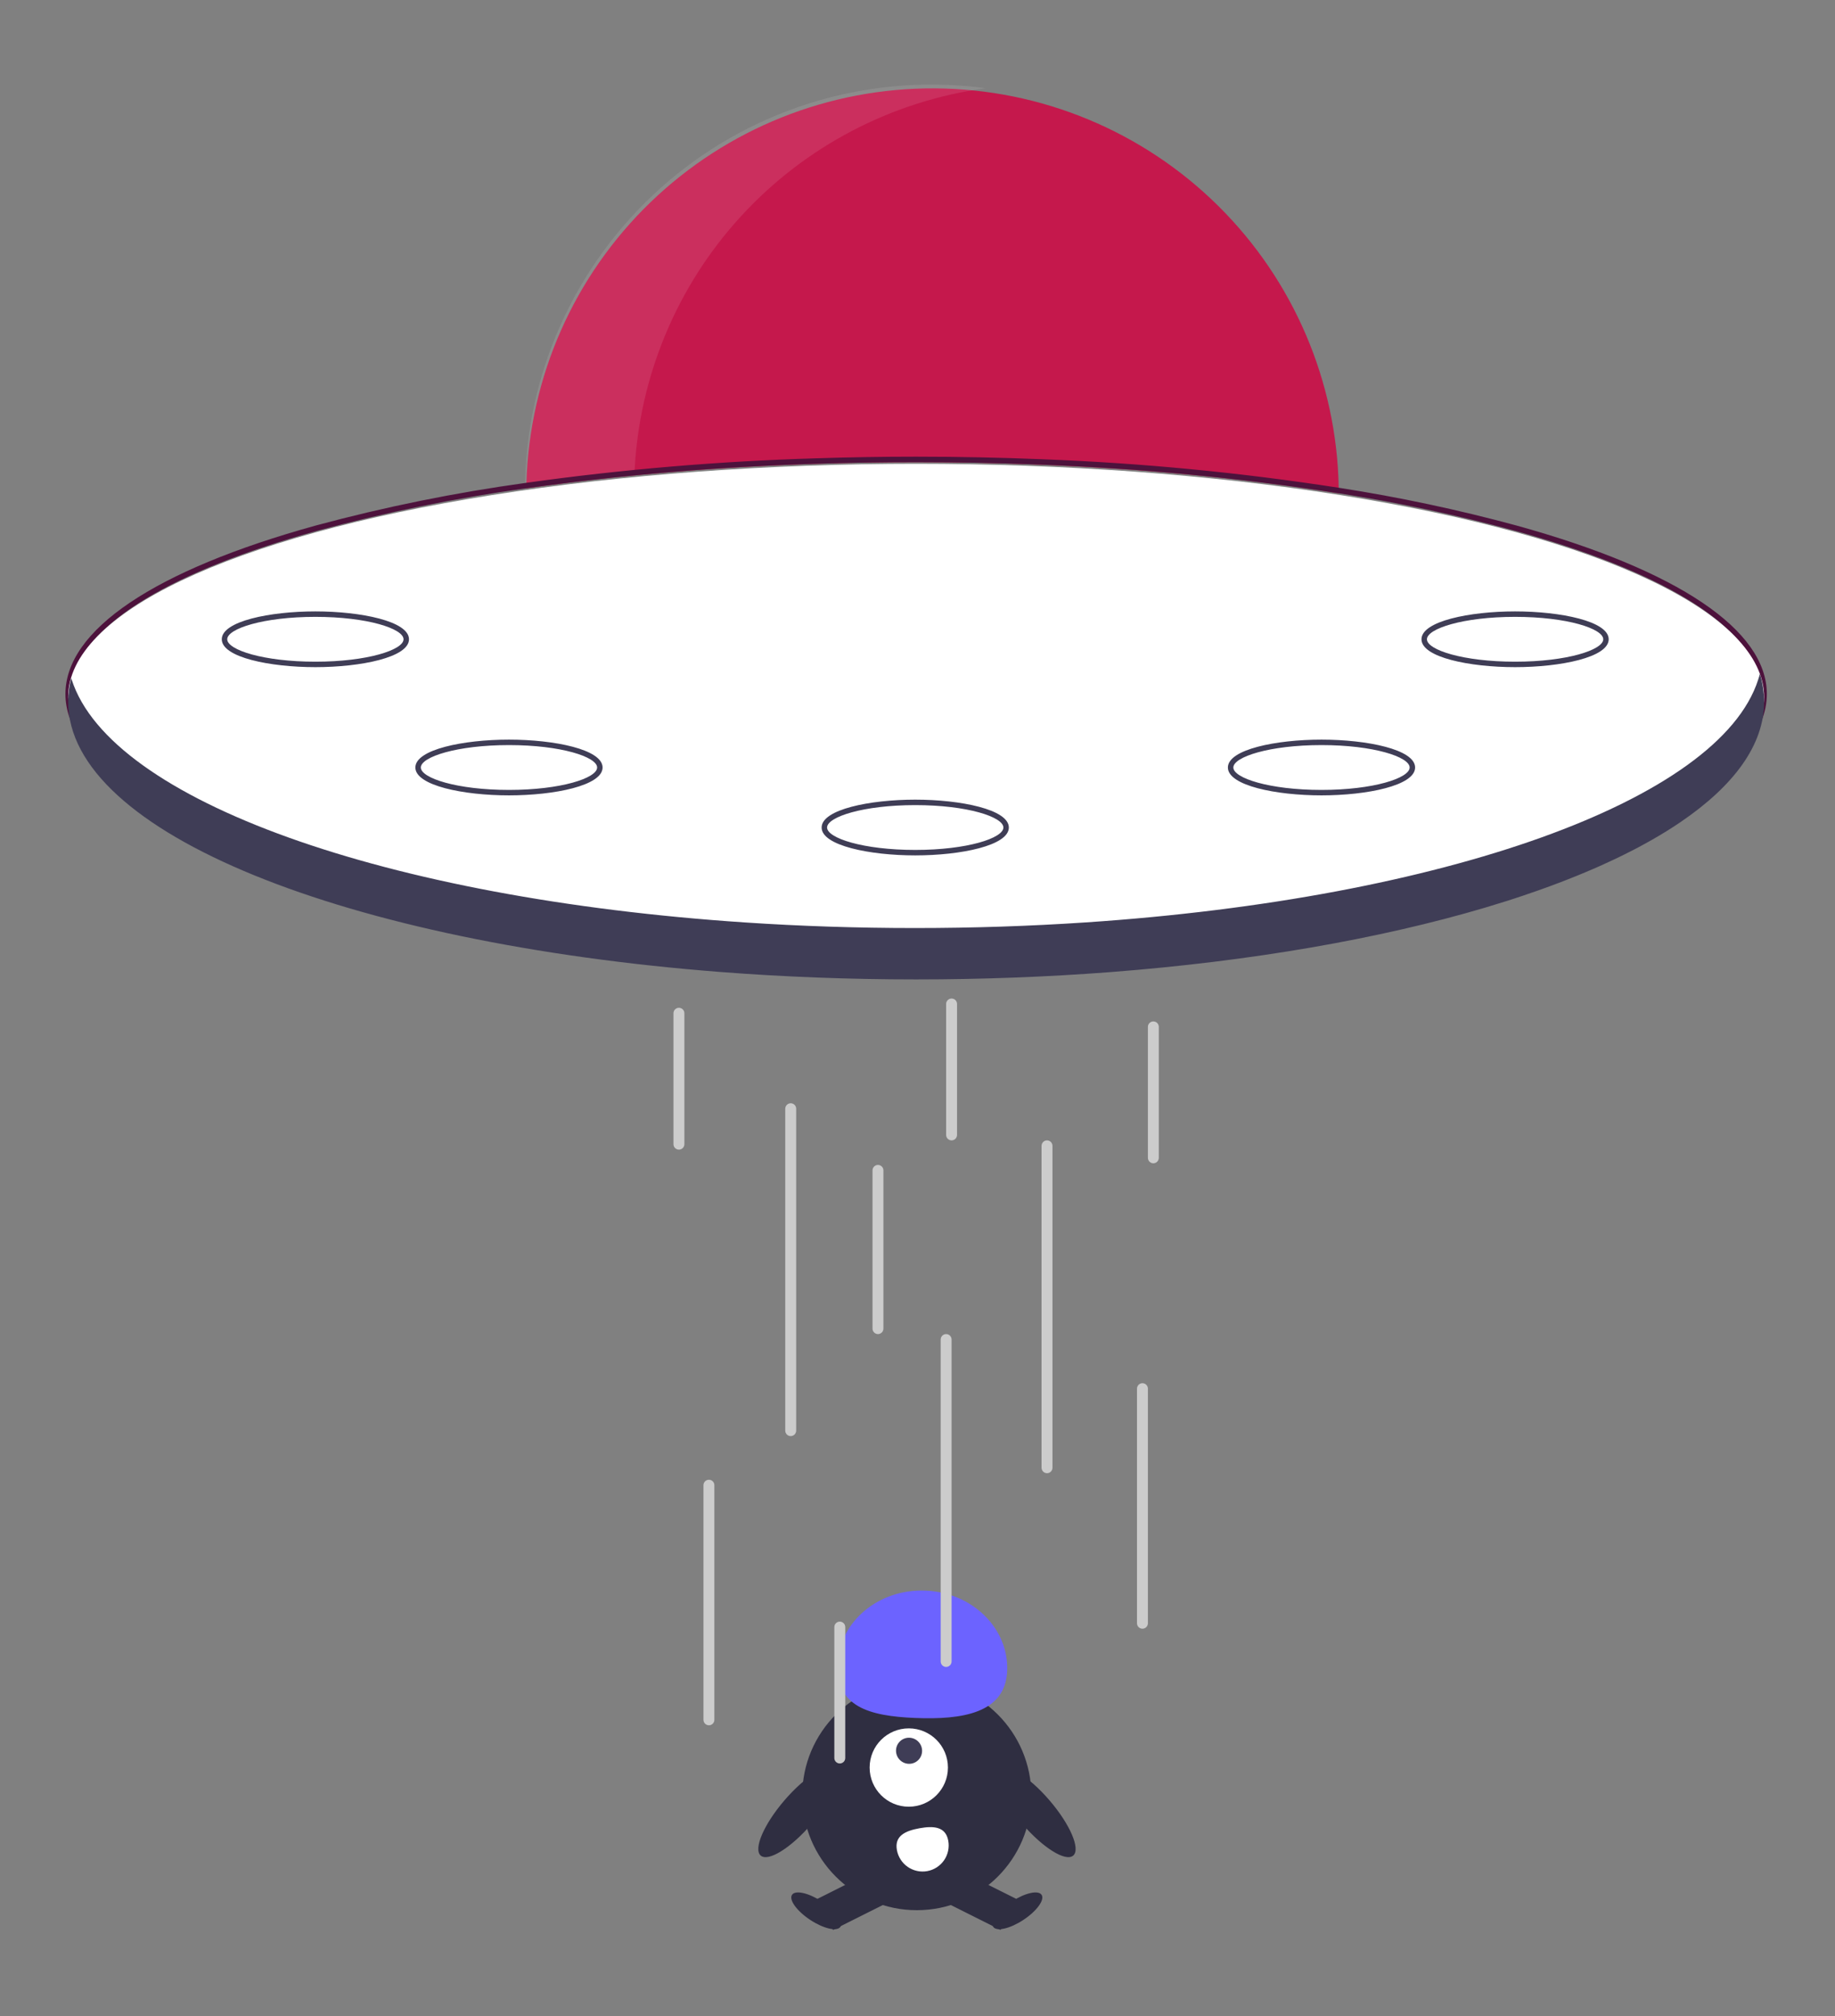 <svg width="673" height="739" viewBox="0 0 673 739" fill="none" xmlns="http://www.w3.org/2000/svg">
<rect x="0" y="0" width="673" height="739" fill="#808080" stroke="none"/>
<g id="undraw_taken_re_yn20 1">
<g id="alien">
<path id="Vector" d="M336.245 700.171C359.448 700.171 378.257 681.361 378.257 658.159C378.257 634.956 359.448 616.146 336.245 616.146C313.042 616.146 294.233 634.956 294.233 658.159C294.233 681.361 313.042 700.171 336.245 700.171Z" fill="#2F2E41"/>
<path id="Vector_2" d="M320.269 685.761L299.822 696L305.537 707.413L325.984 697.173L320.269 685.761Z" fill="#2F2E41"/>
<path id="Vector_3" d="M308.233 706.255C309.445 704.416 306.453 700.304 301.549 697.07C296.645 693.837 291.686 692.706 290.474 694.545C289.261 696.384 292.254 700.496 297.158 703.73C302.062 706.963 307.02 708.094 308.233 706.255Z" fill="#2F2E41"/>
<path id="Vector_4" d="M352.221 685.761L346.506 697.173L366.953 707.413L372.668 696.001L352.221 685.761Z" fill="#2F2E41"/>
<path id="Vector_5" d="M375.332 703.73C380.236 700.496 383.229 696.384 382.016 694.545C380.804 692.706 375.845 693.836 370.941 697.07C366.037 700.303 363.044 704.416 364.257 706.255C365.47 708.094 370.428 706.963 375.332 703.73Z" fill="#2F2E41"/>
<path id="Vector_6" d="M333.304 662.241C341.234 662.241 347.662 655.812 347.662 647.882C347.662 639.952 341.234 633.524 333.304 633.524C325.374 633.524 318.945 639.952 318.945 647.882C318.945 655.812 325.374 662.241 333.304 662.241Z" fill="white"/>
<path id="Vector_7" d="M336.796 645.129C338.658 643.268 338.647 640.24 336.773 638.365C334.898 636.491 331.87 636.48 330.008 638.341C328.147 640.203 328.158 643.231 330.032 645.106C331.907 646.98 334.935 646.991 336.796 645.129Z" fill="#3F3D56"/>
<path id="Vector_8" d="M369.387 612.454C370.019 596.9 356.614 583.726 339.446 583.029C322.278 582.331 307.849 594.375 307.217 609.928C306.585 625.482 318.519 629.016 335.687 629.713C352.855 630.411 368.755 628.007 369.387 612.454Z" fill="#6C63FF"/>
<path id="Vector_9" d="M393.604 680.158C396.367 677.785 392.481 668.726 384.924 659.924C377.368 651.121 369.001 645.908 366.238 648.281C363.475 650.653 367.36 659.712 374.917 668.515C382.474 677.317 390.84 682.53 393.604 680.158Z" fill="#2F2E41"/>
<path id="Vector_10" d="M297.69 668.515C305.247 659.712 309.133 650.653 306.369 648.281C303.606 645.908 295.24 651.121 287.683 659.924C280.126 668.726 276.24 677.785 279.004 680.158C281.767 682.53 290.133 677.317 297.69 668.515Z" fill="#2F2E41"/>
<path id="Vector_11" d="M347.784 674.715C348.238 677.213 347.682 679.789 346.238 681.877C344.793 683.964 342.578 685.393 340.08 685.847C337.583 686.302 335.007 685.746 332.919 684.301C330.831 682.857 329.403 680.642 328.948 678.144L328.945 678.126C328.003 672.923 332.025 671.083 337.228 670.141C342.43 669.199 346.842 669.513 347.784 674.715Z" fill="white"/>
</g>
<g id="nave">
<path id="Vector_12" d="M308 646.394C307.47 646.394 306.961 646.183 306.586 645.808C306.211 645.433 306 644.924 306 644.394V596.394C306 595.864 306.211 595.355 306.586 594.98C306.961 594.605 307.47 594.394 308 594.394C308.53 594.394 309.039 594.605 309.414 594.98C309.789 595.355 310 595.864 310 596.394V644.394C310 644.924 309.789 645.433 309.414 645.808C309.039 646.183 308.53 646.394 308 646.394V646.394Z" fill="#CCCCCC"/>
<path id="Vector_13" d="M491 180.804C444.38 173.364 391.29 169.394 336 169.394C285.4 169.394 236.65 172.714 193.02 178.974C193.03 178.304 193.04 177.634 193.07 176.964C194.226 138.074 210.549 101.178 238.55 74.164C266.55 47.15 304.007 32.159 342.914 32.397C381.821 32.635 419.091 48.081 446.759 75.436C474.428 102.79 490.299 139.882 490.98 178.784C490.99 179.464 491 180.134 491 180.804Z" fill="#C5184C"/>
<g id="Group" opacity="0.1">
<path id="Vector_14" d="M361.55 32.341C340.857 29.546 319.808 31.13 299.766 36.991C279.724 42.852 261.138 52.858 245.211 66.362C229.284 79.866 216.372 96.565 207.312 115.378C198.252 134.192 193.246 154.698 192.619 175.57C192.589 176.24 192.579 176.91 192.569 177.58C205.531 175.72 218.954 174.127 232.734 172.796C234.42 138.025 248.225 104.941 271.755 79.285C295.285 53.629 327.054 37.021 361.55 32.341V32.341Z" fill="white"/>
</g>
<path id="Vector_15" d="M556.18 192.624C534.72 186.806 512.953 182.186 490.98 178.784C454.966 173.203 418.658 169.714 382.24 168.334C367.07 167.714 351.62 167.394 336 167.394C323.62 167.394 311.34 167.594 299.23 167.994C263.706 169.044 228.266 172.038 193.07 176.964C167.016 180.552 141.214 185.782 115.82 192.624C56.61 208.994 24 230.934 24 254.394C24 277.854 56.61 299.794 115.82 316.164C157.46 327.684 208.8 335.534 264.74 339.134C287.83 340.634 311.7 341.394 336 341.394C360.38 341.394 384.33 340.624 407.49 339.124C458.4 335.834 505.5 329.024 544.92 319.124C545.13 319.064 545.33 319.014 545.54 318.964C548.2 318.304 550.82 317.614 553.41 316.924C554.34 316.664 555.26 316.414 556.18 316.164C556.232 316.143 556.285 316.126 556.34 316.114C557.22 315.874 558.09 315.624 558.96 315.384C560.7 314.884 562.42 314.394 564.11 313.884C564.19 313.864 564.26 313.844 564.33 313.824C565.8 313.384 567.24 312.944 568.67 312.504C569.84 312.134 571 311.774 572.15 311.404C572.99 311.134 573.82 310.864 574.64 310.594C575.24 310.394 575.83 310.204 576.41 310.004C577.2 309.744 577.99 309.474 578.77 309.204C579.1 309.094 579.43 308.984 579.75 308.864C580.5 308.614 581.23 308.354 581.96 308.094C582.75 307.814 583.54 307.524 584.32 307.244C584.97 307.014 585.62 306.774 586.26 306.534C586.8 306.324 587.33 306.124 587.87 305.924C589.34 305.374 590.78 304.804 592.2 304.244C592.91 303.954 593.62 303.674 594.32 303.384C595.01 303.104 595.71 302.814 596.39 302.524C597.51 302.054 598.61 301.584 599.69 301.114C600.21 300.874 600.74 300.644 601.25 300.424C601.64 300.244 602.02 300.074 602.41 299.894C602.69 299.774 602.97 299.644 603.24 299.514C604.25 299.054 605.25 298.584 606.23 298.114C609.99 296.314 613.5 294.474 616.76 292.594C637.21 280.884 648 267.894 648 254.394C648 230.934 615.39 208.994 556.18 192.624ZM555.64 314.244C513.95 325.774 462.47 333.624 406.38 337.194C383.57 338.644 359.99 339.394 336 339.394C312.09 339.394 288.59 338.654 265.85 337.204C209.67 333.644 158.11 325.794 116.36 314.244C58.09 298.124 26 276.874 26 254.394C26.003 252.408 26.252 250.429 26.74 248.504C31.84 228.224 63.21 209.244 116.36 194.544C141.562 187.755 167.166 182.555 193.02 178.974C228.428 174.02 264.082 171.016 299.82 169.974C311.74 169.584 323.8 169.391 336 169.394C351.41 169.394 366.65 169.704 381.63 170.304C418.26 171.672 454.779 175.178 491 180.804C512.783 184.191 534.363 188.778 555.64 194.544C608.78 209.244 640.14 228.214 645.25 248.484C645.746 250.415 645.998 252.4 646 254.394C646 276.874 613.91 298.124 555.64 314.244V314.244Z" fill="#4D123C"/>
<ellipse id="Ellipse 1" cx="336" cy="255.5" rx="311" ry="85.5" fill="white"/>
<path id="Vector_16" d="M647 257.203C647 273.017 635.99 287.979 616.33 301.343C613.06 303.568 609.54 305.746 605.8 307.877C604.82 308.433 603.82 308.989 602.81 309.534C602.54 309.688 602.26 309.842 601.98 309.984C601.59 310.197 601.21 310.398 600.82 310.611C600.31 310.872 599.78 311.144 599.26 311.428C598.18 311.984 597.08 312.54 595.96 313.097C595.28 313.44 594.58 313.783 593.89 314.115C593.19 314.458 592.48 314.789 591.77 315.133C590.35 315.796 588.91 316.47 587.44 317.121C586.9 317.358 586.37 317.595 585.83 317.843C585.19 318.127 584.54 318.412 583.89 318.684C583.11 319.015 582.32 319.358 581.53 319.69C580.8 319.998 580.07 320.305 579.32 320.601C579 320.743 578.67 320.874 578.34 321.004C577.56 321.323 576.77 321.643 575.98 321.951C575.4 322.188 574.81 322.412 574.21 322.649C573.39 322.969 572.56 323.288 571.72 323.608C570.57 324.046 569.41 324.472 568.24 324.91C566.81 325.431 565.37 325.952 563.9 326.472C563.83 326.496 563.76 326.52 563.68 326.543C561.99 327.147 560.27 327.727 558.53 328.319C557.66 328.603 556.79 328.899 555.91 329.183C555.855 329.197 555.802 329.217 555.75 329.242C554.83 329.538 553.91 329.834 552.98 330.142C550.4 330.947 547.77 331.763 545.11 332.557C544.9 332.616 544.7 332.675 544.49 332.746C506.14 344.086 459.09 352.348 407.02 356.337C384.21 358.077 360.43 359 336 359C311.35 359 287.37 358.065 264.38 356.289C127.14 345.695 25 305.356 25 257.203C25.011 254.273 25.388 251.362 26.12 248.562C26.18 248.764 26.24 248.953 26.31 249.154C40.58 293.519 141.85 329.372 273.25 338.12C293.38 339.469 314.23 340.168 335.57 340.168C357 340.168 377.93 339.457 398.14 338.108C529.43 329.325 630.6 293.46 644.82 249.131C645.06 248.42 645.27 247.71 645.45 247C646.464 250.269 646.988 253.721 647 257.203V257.203Z" fill="#3F3D56"/>
<path id="Vector_17" d="M115.669 244.54C99.027 244.54 81.339 240.959 81.339 234.323C81.339 227.687 99.027 224.106 115.669 224.106C132.312 224.106 150 227.687 150 234.323C150 240.959 132.312 244.54 115.669 244.54ZM115.669 226.106C96.616 226.106 83.339 230.437 83.339 234.323C83.339 238.209 96.616 242.54 115.669 242.54C134.722 242.54 148 238.209 148 234.323C148 230.437 134.722 226.106 115.669 226.106V226.106Z" fill="#3F3D56"/>
<path id="Vector_18" d="M186.669 291.54C170.027 291.54 152.339 287.959 152.339 281.323C152.339 274.687 170.027 271.106 186.669 271.106C203.312 271.106 221 274.687 221 281.323C221 287.959 203.312 291.54 186.669 291.54ZM186.669 273.106C167.616 273.106 154.339 277.437 154.339 281.323C154.339 285.209 167.616 289.54 186.669 289.54C205.722 289.54 219 285.209 219 281.323C219 277.437 205.722 273.106 186.669 273.106V273.106Z" fill="#3F3D56"/>
<path id="Vector_19" d="M555.669 244.54C539.027 244.54 521.339 240.959 521.339 234.323C521.339 227.687 539.027 224.106 555.669 224.106C572.312 224.106 590 227.687 590 234.323C590 240.959 572.312 244.54 555.669 244.54ZM555.669 226.106C536.616 226.106 523.339 230.437 523.339 234.323C523.339 238.209 536.616 242.54 555.669 242.54C574.722 242.54 588 238.209 588 234.323C588 230.437 574.722 226.106 555.669 226.106V226.106Z" fill="#3F3D56"/>
<path id="Vector_20" d="M484.669 291.54C468.027 291.54 450.339 287.959 450.339 281.323C450.339 274.687 468.027 271.106 484.669 271.106C501.312 271.106 519 274.687 519 281.323C519 287.959 501.312 291.54 484.669 291.54ZM484.669 273.106C465.616 273.106 452.339 277.437 452.339 281.323C452.339 285.209 465.616 289.54 484.669 289.54C503.722 289.54 517 285.209 517 281.323C517 277.437 503.722 273.106 484.669 273.106V273.106Z" fill="#3F3D56"/>
<path id="Vector_21" d="M335.669 313.54C319.027 313.54 301.339 309.959 301.339 303.323C301.339 296.687 319.027 293.106 335.669 293.106C352.312 293.106 370 296.687 370 303.323C370 309.959 352.312 313.54 335.669 313.54ZM335.669 295.106C316.616 295.106 303.339 299.437 303.339 303.323C303.339 307.209 316.616 311.54 335.669 311.54C354.722 311.54 368 307.209 368 303.323C368 299.437 354.722 295.106 335.669 295.106V295.106Z" fill="#3F3D56"/>
<path id="Vector_22" d="M290 526.394C289.47 526.394 288.961 526.183 288.586 525.808C288.211 525.433 288 524.924 288 524.394V406.394C288 405.864 288.211 405.355 288.586 404.98C288.961 404.605 289.47 404.394 290 404.394C290.53 404.394 291.039 404.605 291.414 404.98C291.789 405.355 292 405.864 292 406.394V524.394C292 524.924 291.789 525.433 291.414 525.808C291.039 526.183 290.53 526.394 290 526.394Z" fill="#CCCCCC"/>
<path id="Vector_23" d="M260 632.394C259.47 632.394 258.961 632.183 258.586 631.808C258.211 631.433 258 630.924 258 630.394V544.394C258 543.864 258.211 543.355 258.586 542.98C258.961 542.605 259.47 542.394 260 542.394C260.53 542.394 261.039 542.605 261.414 542.98C261.789 543.355 262 543.864 262 544.394V630.394C262 630.924 261.789 631.433 261.414 631.808C261.039 632.183 260.53 632.394 260 632.394V632.394Z" fill="#CCCCCC"/>
<path id="Vector_24" d="M347 611C346.47 611 345.961 610.789 345.586 610.414C345.211 610.039 345 609.53 345 609V491C345 490.47 345.211 489.961 345.586 489.586C345.961 489.211 346.47 489 347 489C347.53 489 348.039 489.211 348.414 489.586C348.789 489.961 349 490.47 349 491V609C349 609.53 348.789 610.039 348.414 610.414C348.039 610.789 347.53 611 347 611Z" fill="#CCCCCC"/>
<path id="Vector_25" d="M349 418C348.47 418 347.961 417.789 347.586 417.414C347.211 417.039 347 416.53 347 416V368C347 367.47 347.211 366.961 347.586 366.586C347.961 366.211 348.47 366 349 366C349.53 366 350.039 366.211 350.414 366.586C350.789 366.961 351 367.47 351 368V416C351 416.53 350.789 417.039 350.414 417.414C350.039 417.789 349.53 418 349 418V418Z" fill="#CCCCCC"/>
<path id="Vector_26" d="M249 421.394C248.47 421.394 247.961 421.183 247.586 420.808C247.211 420.433 247 419.924 247 419.394V371.394C247 370.864 247.211 370.355 247.586 369.98C247.961 369.605 248.47 369.394 249 369.394C249.53 369.394 250.039 369.605 250.414 369.98C250.789 370.355 251 370.864 251 371.394V419.394C251 419.924 250.789 420.433 250.414 420.808C250.039 421.183 249.53 421.394 249 421.394V421.394Z" fill="#CCCCCC"/>
<path id="Vector_27" d="M423 426.394C422.47 426.394 421.961 426.183 421.586 425.808C421.211 425.433 421 424.924 421 424.394V376.394C421 375.864 421.211 375.355 421.586 374.98C421.961 374.605 422.47 374.394 423 374.394C423.53 374.394 424.039 374.605 424.414 374.98C424.789 375.355 425 375.864 425 376.394V424.394C425 424.924 424.789 425.433 424.414 425.808C424.039 426.183 423.53 426.394 423 426.394Z" fill="#CCCCCC"/>
<path id="Vector_28" d="M322 489C321.47 489 320.961 488.789 320.586 488.414C320.211 488.039 320 487.53 320 487V429C320 428.47 320.211 427.961 320.586 427.586C320.961 427.211 321.47 427 322 427C322.53 427 323.039 427.211 323.414 427.586C323.789 427.961 324 428.47 324 429V487C324 487.53 323.789 488.039 323.414 488.414C323.039 488.789 322.53 489 322 489Z" fill="#CCCCCC"/>
<path id="Vector_29" d="M419 597C418.47 597 417.961 596.789 417.586 596.414C417.211 596.039 417 595.53 417 595V509C417 508.47 417.211 507.961 417.586 507.586C417.961 507.211 418.47 507 419 507C419.53 507 420.039 507.211 420.414 507.586C420.789 507.961 421 508.47 421 509V595C421 595.53 420.789 596.039 420.414 596.414C420.039 596.789 419.53 597 419 597Z" fill="#CCCCCC"/>
<path id="Vector_30" d="M384 540C383.47 540 382.961 539.789 382.586 539.414C382.211 539.039 382 538.53 382 538V420C382 419.47 382.211 418.961 382.586 418.586C382.961 418.211 383.47 418 384 418C384.53 418 385.039 418.211 385.414 418.586C385.789 418.961 386 419.47 386 420V538C386 538.53 385.789 539.039 385.414 539.414C385.039 539.789 384.53 540 384 540Z" fill="#CCCCCC"/>
</g>
</g>
</svg>
